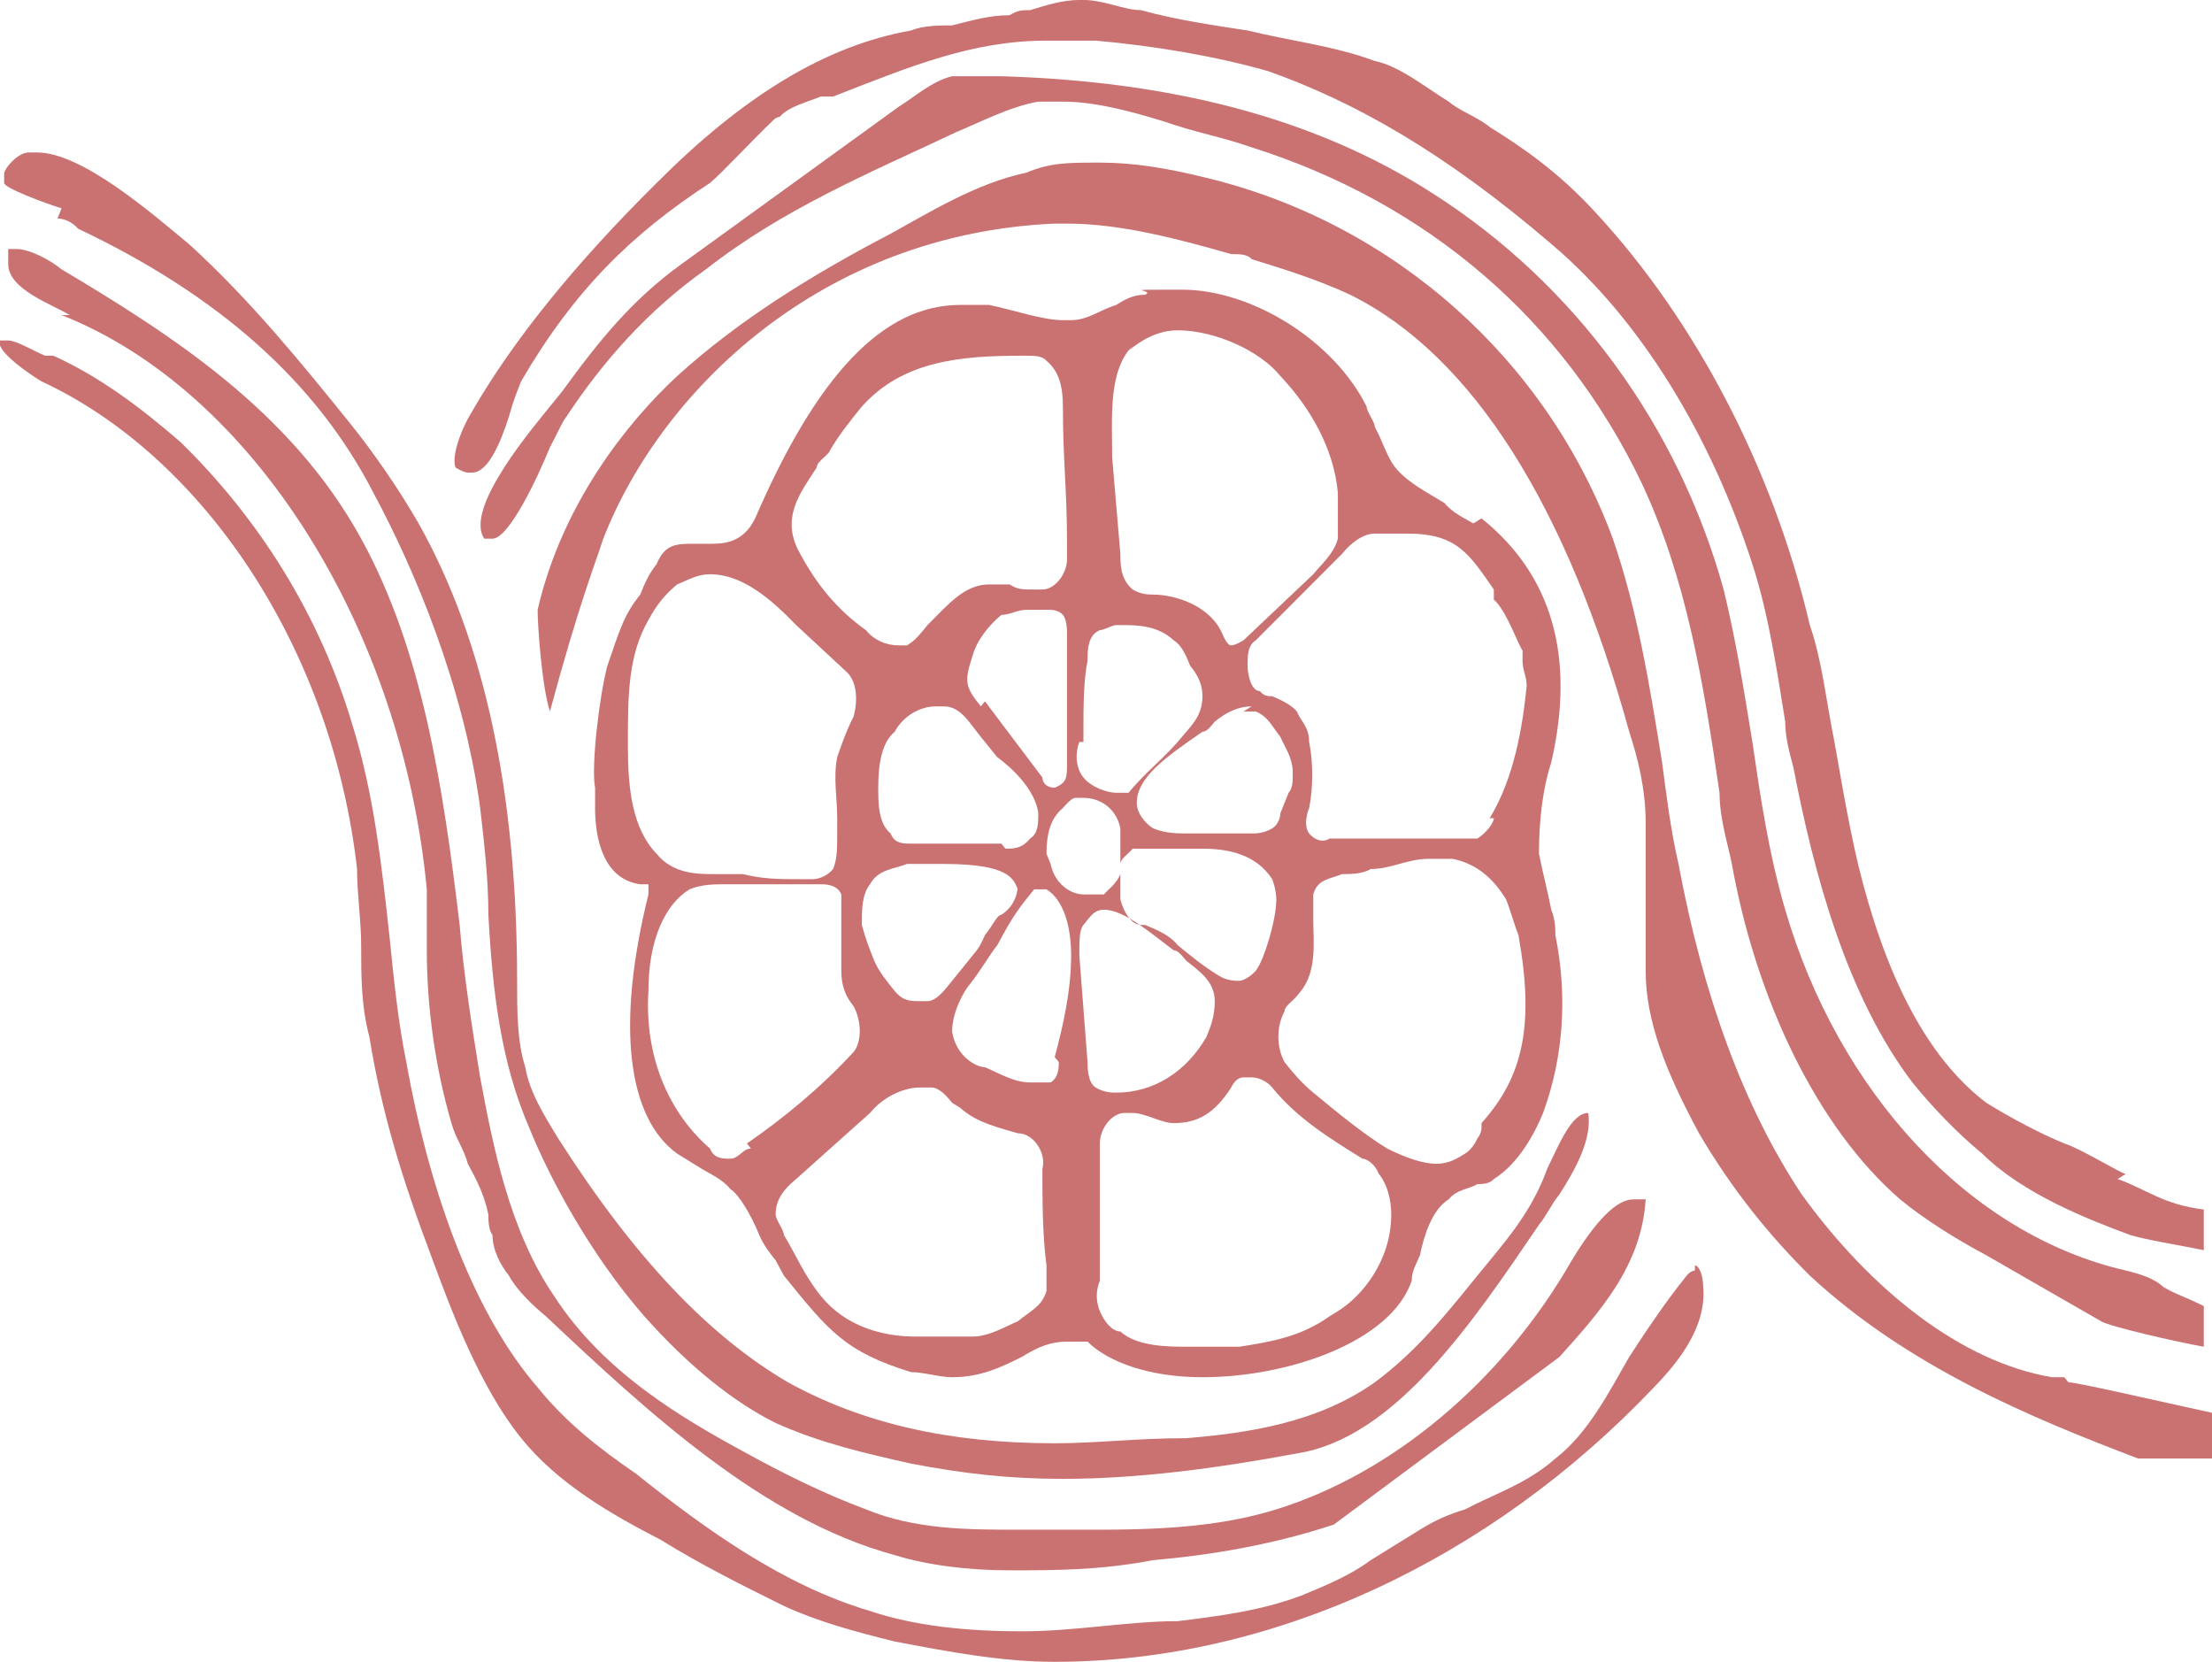 <svg xmlns="http://www.w3.org/2000/svg" xmlns:xlink="http://www.w3.org/1999/xlink" version="1.1" viewBox="122.82 275.57 709.87 533.2">
<g id="surface1">
<path style=" stroke:none;fill-rule:nonzero;fill:rgb(79.216%,44.314%,44.706%);fill-opacity:1;" d="M 818.203 689.734 C 815.57 686.473 811.617 684.84 805.031 683.211 C 754.988 671.797 712.844 626.141 695.723 567.441 C 690.453 549.504 687.82 531.566 685.188 513.629 C 682.551 497.324 679.918 481.02 675.965 464.715 C 661.48 412.535 628.555 366.879 582.461 337.527 C 544.266 313.07 498.172 301.656 444.176 300.027 L 428.371 300.027 C 421.785 301.656 416.516 306.547 411.25 309.809 L 341.449 360.355 C 325.645 371.77 315.109 384.816 303.254 401.121 L 300.621 404.383 C 294.035 412.535 271.648 438.625 278.23 448.406 L 280.867 448.406 C 286.133 448.406 295.352 428.84 299.305 419.059 C 301.938 414.164 303.254 410.906 304.574 409.273 C 316.426 391.336 330.914 375.031 349.352 361.988 C 374.375 342.422 402.031 331.008 429.688 317.961 C 437.59 314.699 446.809 309.809 456.027 308.18 L 463.93 308.18 C 474.465 308.18 486.32 311.441 496.855 314.699 C 506.074 317.961 515.293 319.594 524.512 322.852 C 581.145 340.789 624.605 378.293 649.625 430.473 C 664.113 461.453 669.383 494.062 674.648 529.938 C 674.648 538.09 677.285 546.242 678.602 552.766 C 686.504 596.789 706.258 637.555 732.598 660.383 C 740.5 666.906 751.035 673.426 760.254 678.32 L 797.129 699.516 C 799.766 701.148 820.836 706.039 830.055 707.668 L 830.055 694.625 C 823.473 691.363 818.203 689.734 816.887 688.102 Z M 818.203 689.734 "/>
<path style=" stroke:none;fill-rule:nonzero;fill:rgb(79.216%,44.314%,44.706%);fill-opacity:1;" d="M 785.277 717.453 L 781.328 717.453 C 752.352 712.559 723.379 689.734 700.988 658.75 C 682.551 631.031 669.383 595.16 661.48 552.766 C 658.844 541.352 657.527 529.938 656.211 520.152 C 652.262 495.695 648.309 471.234 640.406 448.406 C 619.336 391.336 570.605 347.312 510.023 332.637 C 496.855 329.375 486.32 327.746 475.781 327.746 C 465.246 327.746 459.977 327.746 452.078 331.008 C 436.273 334.266 420.469 344.051 408.617 350.574 C 383.594 363.617 359.887 378.293 340.133 396.23 C 324.328 410.906 303.254 436.992 295.352 471.234 C 295.352 476.129 296.672 495.695 299.305 503.848 C 308.523 469.605 313.793 456.559 316.426 448.406 C 334.863 401.121 386.227 350.574 461.297 347.312 L 465.246 347.312 C 482.367 347.312 500.805 352.203 517.926 357.094 C 520.559 357.094 523.195 357.094 524.512 358.727 C 535.047 361.988 545.582 365.25 556.121 370.141 C 595.629 389.707 625.922 438.625 645.676 510.371 C 648.309 518.523 650.945 528.305 650.945 539.719 L 650.945 587.008 C 650.945 603.312 657.527 619.617 668.066 639.184 C 678.602 657.121 690.453 671.797 703.625 684.84 C 735.23 714.191 774.742 730.496 808.984 743.543 L 832.691 743.543 L 832.691 728.867 C 810.301 723.973 789.23 719.082 786.594 719.082 Z M 785.277 717.453 "/>
<path style=" stroke:none;fill-rule:nonzero;fill:rgb(79.216%,44.314%,44.706%);fill-opacity:1;" d="M 595.629 443.516 C 592.996 441.887 589.043 440.254 586.41 436.992 C 581.145 433.734 574.559 430.473 570.605 425.578 C 567.973 422.32 566.656 417.426 564.023 412.535 C 564.023 410.906 561.387 407.645 561.387 406.012 C 550.852 384.816 524.512 368.508 502.121 368.508 C 479.734 368.508 494.219 368.508 490.27 370.141 C 486.32 370.141 483.684 371.77 481.051 373.402 C 475.781 375.031 471.832 378.293 466.562 378.293 L 463.93 378.293 C 457.344 378.293 448.125 375.031 440.223 373.402 L 431.004 373.402 C 405.98 373.402 384.91 396.23 365.156 441.887 C 361.203 450.039 354.617 450.039 350.668 450.039 L 345.398 450.039 C 340.133 450.039 336.18 450.039 333.547 456.559 C 330.914 459.82 329.594 463.082 328.277 466.344 C 323.012 472.867 321.691 477.758 317.742 489.172 C 315.109 498.957 312.473 521.785 313.793 528.305 L 313.793 534.828 C 313.793 544.613 316.426 557.656 328.277 559.285 L 330.914 559.285 L 330.914 562.547 C 320.375 604.941 324.328 634.293 340.133 645.707 L 348.035 650.598 C 350.668 652.23 354.617 653.859 357.254 657.121 C 359.887 658.75 363.836 665.273 366.473 671.797 C 367.789 675.059 370.422 678.32 371.738 679.949 L 374.375 684.84 C 388.859 702.777 394.129 709.301 415.199 715.82 C 419.152 715.82 424.418 717.453 428.371 717.453 C 437.59 717.453 444.176 714.191 450.758 710.93 C 456.027 707.668 459.977 706.039 465.246 706.039 L 471.832 706.039 C 478.418 712.559 491.586 717.453 508.707 717.453 C 536.363 717.453 569.289 706.039 575.875 686.473 C 575.875 683.211 577.191 681.578 578.508 678.32 C 579.824 671.797 582.461 663.645 587.727 660.383 C 590.363 657.121 594.312 657.121 596.945 655.492 C 598.262 655.492 600.898 655.492 602.215 653.859 C 610.117 648.969 615.383 639.184 618.02 632.664 C 624.605 614.727 625.922 595.16 621.969 575.594 C 621.969 573.961 621.969 570.699 620.652 567.441 C 619.336 560.918 618.02 556.027 616.703 549.504 C 616.703 538.09 618.02 528.305 620.652 520.152 C 628.555 485.91 620.652 459.82 598.262 441.887 Z M 485 388.078 C 488.953 384.816 494.219 381.555 500.805 381.555 C 512.66 381.555 527.145 388.078 533.73 396.23 C 542.949 406.012 550.852 419.059 552.168 433.734 L 552.168 448.406 C 550.852 453.301 546.902 456.559 544.266 459.82 L 521.879 481.02 C 521.879 481.02 519.242 482.648 517.926 482.648 C 516.609 482.648 515.293 479.387 515.293 479.387 C 511.34 469.605 499.488 466.344 492.902 466.344 C 491.586 466.344 488.953 466.344 486.32 464.715 C 482.367 461.453 482.367 456.559 482.367 453.301 L 479.734 422.32 C 479.734 409.273 478.418 394.598 486.32 386.445 Z M 521.879 503.848 L 525.828 503.848 C 529.781 505.477 531.098 508.738 533.73 512 C 535.047 515.262 537.68 518.523 537.68 523.414 C 537.68 526.676 537.68 528.305 536.363 529.938 L 533.73 536.457 C 533.73 536.457 533.73 539.719 531.098 541.352 C 528.461 542.98 525.828 542.98 524.512 542.98 L 503.441 542.98 C 500.805 542.98 496.855 542.98 492.902 541.352 C 490.27 539.719 487.637 536.457 487.637 533.199 C 487.637 525.043 496.855 518.523 508.707 510.371 C 510.023 510.371 511.34 508.738 512.66 507.109 C 516.609 503.848 520.559 502.215 524.512 502.215 Z M 470.516 513.629 L 470.516 510.371 C 470.516 502.215 470.516 494.062 471.832 487.543 C 471.832 484.281 471.832 479.387 475.781 477.758 C 477.098 477.758 479.734 476.129 481.051 476.129 L 482.367 476.129 C 487.637 476.129 494.219 476.129 499.488 481.02 C 502.121 482.648 503.441 485.91 504.758 489.172 C 506.074 490.801 508.707 494.062 508.707 498.957 C 508.707 505.477 504.758 508.738 502.121 512 C 496.855 518.523 490.27 523.414 485 529.938 L 481.051 529.938 C 478.418 529.938 473.148 528.305 470.516 525.043 C 467.879 521.785 467.879 516.891 469.199 513.629 Z M 384.91 425.578 C 384.91 423.949 387.543 422.32 388.859 420.688 C 391.496 415.797 395.445 410.906 399.395 406.012 C 412.566 391.336 431.004 389.707 450.758 389.707 L 452.078 389.707 C 454.711 389.707 457.344 389.707 458.66 391.336 C 462.613 394.598 463.93 399.492 463.93 406.012 C 463.93 423.949 465.246 432.102 465.246 450.039 L 465.246 454.93 C 465.246 459.82 461.297 464.715 457.344 464.715 L 454.711 464.715 C 450.758 464.715 449.441 464.715 446.809 463.082 L 440.223 463.082 C 437.59 463.082 440.223 463.082 440.223 463.082 C 432.32 463.082 427.055 469.605 420.469 476.129 C 417.836 479.387 416.516 481.02 413.883 482.648 L 411.25 482.648 C 407.297 482.648 403.348 481.02 400.715 477.758 C 391.496 471.234 384.91 463.082 379.641 453.301 C 373.055 441.887 379.641 433.734 384.91 425.578 Z M 444.176 546.242 L 415.199 546.242 C 412.566 546.242 409.934 546.242 408.617 542.98 C 404.664 539.719 404.664 533.199 404.664 528.305 C 404.664 520.152 405.98 513.629 409.934 510.371 C 412.566 505.477 417.836 502.215 423.102 502.215 L 425.738 502.215 C 431.004 502.215 433.637 507.109 437.59 512 L 442.859 518.523 C 442.859 518.523 454.711 526.676 456.027 536.457 C 456.027 539.719 456.027 542.98 453.395 544.613 C 450.758 547.871 448.125 547.871 445.492 547.871 Z M 449.441 559.285 C 449.441 564.18 446.809 567.441 444.176 569.07 C 442.859 569.07 441.539 572.332 438.906 575.594 C 438.906 575.594 437.59 578.852 436.273 580.484 L 432.32 585.375 L 427.055 591.898 C 425.738 593.527 423.102 596.789 420.469 596.789 L 417.836 596.789 C 415.199 596.789 412.566 596.789 409.934 593.527 C 407.297 590.266 404.664 587.008 403.348 583.746 C 402.031 580.484 400.715 577.223 399.395 572.332 C 399.395 567.441 399.395 562.547 402.031 559.285 C 404.664 554.395 409.934 554.395 413.883 552.766 L 425.738 552.766 C 446.809 552.766 448.125 557.656 449.441 560.918 Z M 437.59 502.215 C 432.32 495.695 432.32 494.062 434.957 485.91 C 436.273 481.02 440.223 476.129 444.176 472.867 C 446.809 472.867 449.441 471.234 452.078 471.234 L 459.977 471.234 C 459.977 471.234 462.613 471.234 463.93 472.867 C 465.246 474.496 465.246 477.758 465.246 479.387 L 465.246 520.152 C 465.246 525.043 465.246 526.676 461.297 528.305 C 458.66 528.305 457.344 526.676 457.344 525.043 L 438.906 500.586 Z M 324.328 513.629 C 324.328 498.957 324.328 485.91 330.914 474.496 C 333.547 469.605 336.18 466.344 340.133 463.082 C 344.082 461.453 346.715 459.82 350.668 459.82 C 361.203 459.82 370.422 467.973 378.324 476.129 L 394.129 490.801 C 398.078 494.062 398.078 500.586 396.762 505.477 C 394.129 510.371 391.496 518.523 391.496 518.523 C 390.176 525.043 391.496 531.566 391.496 538.09 L 391.496 542.98 C 391.496 547.871 391.496 551.133 390.176 554.395 C 388.859 556.027 386.227 557.656 383.594 557.656 L 379.641 557.656 C 373.055 557.656 367.789 557.656 361.203 556.027 L 351.984 556.027 C 346.715 556.027 338.812 556.027 333.547 549.504 C 325.645 541.352 324.328 528.305 324.328 515.262 Z M 363.836 644.078 C 361.203 644.078 359.887 647.336 357.254 647.336 C 354.617 647.336 351.984 647.336 350.668 644.078 C 337.496 632.664 329.594 614.727 330.914 593.527 C 330.914 577.223 336.18 565.809 344.082 560.918 C 348.035 559.285 351.984 559.285 355.934 559.285 L 386.227 559.285 C 387.543 559.285 391.496 559.285 392.812 562.547 L 392.812 587.008 C 392.812 591.898 394.129 595.16 396.762 598.422 C 399.395 603.312 399.395 609.836 396.762 613.094 C 386.227 624.508 374.375 634.293 362.52 642.445 Z M 458.66 689.734 C 457.344 694.625 453.395 696.254 449.441 699.516 C 445.492 701.148 440.223 704.406 434.957 704.406 L 416.516 704.406 C 405.98 704.406 394.129 701.148 386.227 691.363 C 380.957 684.84 378.324 678.32 374.375 671.797 C 374.375 670.164 371.738 666.906 371.738 665.273 C 371.738 660.383 374.375 657.121 378.324 653.859 L 402.031 632.664 C 405.98 627.77 412.566 624.508 417.836 624.508 L 421.785 624.508 C 424.418 624.508 427.055 627.77 428.371 629.402 L 431.004 631.031 C 436.273 635.922 444.176 637.555 449.441 639.184 C 454.711 639.184 458.66 645.707 457.344 650.598 C 457.344 660.383 457.344 671.797 458.66 681.578 L 458.66 692.992 Z M 462.613 616.355 C 462.613 617.988 462.613 621.25 459.977 622.879 L 453.395 622.879 C 448.125 622.879 442.859 619.617 438.906 617.988 C 436.273 617.988 429.688 614.727 428.371 606.574 C 428.371 600.051 432.32 593.527 433.637 591.898 C 437.59 587.008 440.223 582.113 442.859 578.852 C 445.492 573.961 448.125 569.07 452.078 564.18 L 454.711 560.918 L 458.66 560.918 C 463.93 564.18 466.562 572.332 466.562 582.113 C 466.562 593.527 463.93 604.941 461.297 614.727 Z M 458.66 549.504 C 458.66 542.98 459.977 538.09 463.93 534.828 C 463.93 534.828 466.562 531.566 467.879 531.566 L 470.516 531.566 C 475.781 531.566 481.051 534.828 482.367 541.352 L 482.367 552.766 C 482.367 551.133 485 549.504 486.32 547.871 L 508.707 547.871 C 516.609 547.871 525.828 549.504 531.098 557.656 C 531.098 557.656 532.414 560.918 532.414 564.18 C 532.414 570.699 528.461 583.746 525.828 587.008 C 524.512 588.637 521.879 590.266 520.559 590.266 C 519.242 590.266 516.609 590.266 513.977 588.637 C 508.707 585.375 504.758 582.113 500.805 578.852 C 498.172 575.594 494.219 573.961 490.27 572.332 L 488.953 572.332 C 486.32 572.332 483.684 569.07 482.367 564.18 L 482.367 556.027 C 481.051 559.285 478.418 560.918 477.098 562.547 L 470.516 562.547 C 466.562 562.547 461.297 559.285 459.977 552.766 Z M 471.832 570.699 C 473.148 569.07 474.465 567.441 477.098 567.441 C 483.684 567.441 492.902 575.594 499.488 580.484 C 500.805 580.484 502.121 582.113 503.441 583.746 C 507.391 587.008 512.66 590.266 512.66 596.789 C 512.66 601.68 511.34 604.941 510.023 608.203 C 503.441 619.617 492.902 626.141 481.051 626.141 C 479.734 626.141 477.098 626.141 474.465 624.508 C 471.832 622.879 471.832 617.988 471.832 616.355 L 469.199 582.113 C 469.199 577.223 469.199 573.961 470.516 572.332 Z M 549.535 697.887 C 540.316 704.406 531.098 706.039 520.559 707.668 L 503.441 707.668 C 498.172 707.668 487.637 707.668 482.367 702.777 C 479.734 702.777 477.098 699.516 475.781 696.254 C 474.465 692.992 474.465 689.734 475.781 686.473 L 475.781 642.445 C 475.781 637.555 479.734 632.664 483.684 632.664 L 486.32 632.664 C 490.27 632.664 495.539 635.922 499.488 635.922 C 507.391 635.922 512.66 632.664 517.926 624.508 C 517.926 624.508 519.242 621.25 521.879 621.25 L 524.512 621.25 C 527.145 621.25 529.781 622.879 531.098 624.508 C 539 634.293 549.535 640.816 560.07 647.336 C 561.387 647.336 564.023 648.969 565.34 652.23 C 567.973 655.492 569.289 660.383 569.289 665.273 C 569.289 679.949 560.07 691.363 552.168 696.254 Z M 598.262 637.555 C 598.262 637.555 598.262 639.184 596.945 640.816 C 596.945 640.816 595.629 644.078 592.996 645.707 C 590.363 647.336 587.727 648.969 583.777 648.969 C 579.824 648.969 574.559 647.336 567.973 644.078 C 560.07 639.184 552.168 632.664 544.266 626.141 C 540.316 622.879 537.68 619.617 535.047 616.355 C 532.414 611.465 532.414 604.941 535.047 600.051 C 535.047 598.422 537.68 596.789 539 595.16 L 540.316 593.527 C 545.582 587.008 544.266 577.223 544.266 570.699 L 544.266 562.547 C 545.582 557.656 549.535 557.656 553.484 556.027 C 556.121 556.027 560.07 556.027 562.703 554.395 C 569.289 554.395 574.559 551.133 581.145 551.133 L 589.043 551.133 C 596.945 552.766 602.215 557.656 606.164 564.18 C 607.484 567.441 608.801 572.332 610.117 575.594 C 615.383 604.941 611.434 621.25 598.262 635.922 Z M 602.215 538.09 C 602.215 539.719 599.582 542.98 596.945 544.613 L 549.535 544.613 C 546.902 546.242 544.266 544.613 542.949 542.98 C 541.633 541.352 541.633 538.09 542.949 534.828 C 544.266 528.305 544.266 520.152 542.949 513.629 C 542.949 508.738 540.316 507.109 539 503.848 C 537.68 502.215 535.047 500.586 531.098 498.957 C 529.781 498.957 528.461 498.957 527.145 497.324 C 524.512 497.324 523.195 492.434 523.195 489.172 C 523.195 485.91 523.195 482.648 525.828 481.02 L 553.484 453.301 C 556.121 450.039 560.07 446.777 564.023 446.777 L 574.559 446.777 C 590.363 446.777 594.312 453.301 602.215 464.715 L 602.215 467.973 C 606.164 471.234 610.117 482.648 611.434 484.281 L 611.434 487.543 C 611.434 490.801 612.75 492.434 612.75 495.695 C 611.434 508.738 608.801 525.043 600.898 538.09 Z M 602.215 538.09 "/>
<path style=" stroke:none;fill-rule:nonzero;fill:rgb(79.216%,44.314%,44.706%);fill-opacity:1;" d="M 805.031 652.23 C 803.715 652.23 790.547 644.078 785.277 642.445 C 777.375 639.184 768.156 634.293 760.254 629.402 C 743.133 616.355 729.965 593.527 720.746 559.285 C 716.793 544.613 714.16 528.305 711.527 513.629 C 708.891 500.586 707.574 487.543 703.625 476.129 C 691.77 425.578 666.746 378.293 635.141 344.051 C 623.285 331.008 611.434 322.852 600.898 316.332 C 596.945 313.07 591.68 311.441 587.727 308.18 C 579.824 303.285 571.922 296.766 564.023 295.133 C 550.852 290.242 536.363 288.613 523.195 285.352 C 512.66 283.719 500.805 282.09 488.953 278.828 C 483.684 278.828 477.098 275.566 470.516 275.566 L 469.199 275.566 C 463.93 275.566 458.66 277.199 453.395 278.828 C 450.758 278.828 449.441 278.828 446.809 280.457 C 440.223 280.457 434.957 282.09 428.371 283.719 C 424.418 283.719 419.152 283.719 415.199 285.352 C 387.543 290.242 361.203 306.547 333.547 334.266 C 307.207 360.355 287.453 384.816 274.281 407.645 C 270.332 414.164 267.695 422.32 269.012 425.578 C 269.012 425.578 271.648 427.211 272.965 427.211 L 274.281 427.211 C 279.551 427.211 283.5 417.426 286.133 409.273 C 287.453 404.383 288.77 401.121 290.086 397.859 C 307.207 368.508 325.645 350.574 350.668 334.266 C 354.617 331.008 365.156 319.594 370.422 314.699 C 370.422 314.699 371.738 313.07 373.055 313.07 C 375.691 309.809 382.273 308.18 386.227 306.547 L 390.176 306.547 C 415.199 296.766 434.957 288.613 458.66 288.613 L 474.465 288.613 C 492.902 290.242 512.66 293.504 529.781 298.395 C 557.438 308.18 586.41 324.484 620.652 353.836 C 649.625 378.293 672.016 415.797 685.188 456.559 C 690.453 472.867 693.086 490.801 695.723 507.109 C 695.723 512 697.039 516.891 698.355 521.785 C 704.941 556.027 715.477 595.16 736.547 622.879 C 743.133 631.031 751.035 639.184 758.938 645.707 C 772.109 658.75 793.18 666.906 806.352 671.797 C 811.617 673.426 822.152 675.059 830.055 676.688 L 830.055 663.645 C 816.887 662.012 811.617 657.121 802.398 653.859 Z M 805.031 652.23 "/>
<path style=" stroke:none;fill-rule:nonzero;fill:rgb(79.216%,44.314%,44.706%);fill-opacity:1;" d="M 141.266 345.68 C 143.898 345.68 146.531 347.312 147.848 348.941 C 192.629 370.141 224.234 397.859 242.672 433.734 C 255.844 458.191 271.648 495.695 276.914 534.828 C 278.23 546.242 279.551 557.656 279.551 569.07 C 280.867 593.527 283.5 616.355 292.719 637.555 C 299.305 653.859 312.473 678.32 329.594 697.887 C 344.082 714.191 358.57 725.605 371.738 732.129 C 386.227 738.648 400.715 741.91 415.199 745.172 C 432.32 748.434 446.809 750.062 463.93 750.062 C 487.637 750.062 512.66 746.801 539 741.91 C 570.605 737.02 595.629 699.516 616.703 668.535 C 619.336 665.273 620.652 662.012 623.285 658.75 C 628.555 650.598 633.824 640.816 632.504 632.664 C 627.238 632.664 623.285 642.445 619.336 650.598 C 614.066 665.273 604.848 675.059 596.945 684.84 C 586.41 697.887 577.191 709.301 564.023 719.082 C 545.582 732.129 523.195 735.387 503.441 737.02 C 487.637 737.02 474.465 738.648 461.297 738.648 C 427.055 738.648 399.395 732.129 375.691 719.082 C 350.668 704.406 326.961 679.949 301.938 640.816 C 297.988 634.293 292.719 626.141 291.402 617.988 C 288.77 609.836 288.77 600.051 288.77 590.266 C 288.77 529.938 278.23 481.02 257.16 443.516 C 250.574 432.102 242.672 420.688 234.77 410.906 C 220.285 392.969 203.164 371.77 183.406 353.836 C 171.555 344.051 149.168 324.484 134.68 324.484 L 132.047 324.484 C 129.41 324.484 125.461 327.746 124.145 331.008 L 124.145 334.266 C 124.145 335.898 137.312 340.789 142.582 342.422 Z M 141.266 345.68 "/>
<path style=" stroke:none;fill-rule:nonzero;fill:rgb(79.216%,44.314%,44.706%);fill-opacity:1;" d="M 142.582 376.664 C 204.48 401.121 251.891 477.758 259.793 560.918 L 259.793 580.484 C 259.793 598.422 262.43 617.988 267.695 635.922 C 269.012 640.816 271.648 644.078 272.965 648.969 C 275.598 653.859 278.23 658.75 279.551 665.273 C 279.551 666.906 279.551 670.164 280.867 671.797 C 280.867 676.688 283.5 681.578 286.133 684.84 C 288.77 689.734 294.035 694.625 297.988 697.887 C 330.914 728.867 367.789 763.109 409.934 774.523 C 420.469 777.785 433.637 779.414 446.809 779.414 C 461.297 779.414 475.781 779.414 492.902 776.152 C 511.34 774.523 531.098 771.262 550.852 764.738 L 623.285 710.93 C 636.457 696.254 649.625 681.578 650.945 660.383 L 646.992 660.383 C 641.727 660.383 635.141 666.906 627.238 679.949 C 604.848 719.082 569.289 748.434 532.414 759.848 C 516.609 764.738 499.488 766.371 475.781 766.371 L 449.441 766.371 C 433.637 766.371 416.516 766.371 400.715 759.848 C 387.543 754.957 374.375 748.434 362.52 741.91 C 341.449 730.496 316.426 715.82 300.621 691.363 C 286.133 670.164 280.867 642.445 276.914 621.25 C 274.281 604.941 271.648 588.637 270.332 572.332 C 265.062 528.305 258.477 484.281 238.723 448.406 C 216.332 407.645 178.141 383.184 142.582 361.988 C 138.629 358.727 132.047 355.465 128.094 355.465 L 125.461 355.465 L 125.461 360.355 C 125.461 368.508 139.945 373.402 145.215 376.664 Z M 142.582 376.664 "/>
<path style=" stroke:none;fill-rule:nonzero;fill:rgb(79.216%,44.314%,44.706%);fill-opacity:1;" d="M 666.746 683.211 C 666.746 683.211 665.43 683.211 664.113 684.84 C 657.527 692.992 650.945 702.777 645.676 710.93 C 639.09 722.344 632.504 735.387 621.969 743.543 C 612.75 751.695 602.215 754.957 592.996 759.848 C 587.727 761.477 583.777 763.109 578.508 766.371 L 562.703 776.152 C 556.121 781.043 548.219 784.305 540.316 787.566 C 527.145 792.457 513.977 794.09 500.805 795.719 C 485 795.719 467.879 798.98 450.758 798.98 C 433.637 798.98 416.516 797.352 402.031 792.457 C 374.375 784.305 349.352 766.371 326.961 748.434 C 315.109 740.281 304.574 732.129 295.352 720.715 C 275.598 697.887 261.109 660.383 253.211 616.355 C 250.574 603.312 249.258 590.266 247.941 577.223 C 245.309 552.766 242.672 529.938 236.09 508.738 C 225.551 472.867 205.797 441.887 180.773 417.426 C 167.605 406.012 154.434 396.23 139.945 389.707 L 137.312 389.707 C 133.363 388.078 128.094 384.816 125.461 384.816 L 122.824 384.816 L 122.824 386.445 C 124.145 389.707 130.727 394.598 135.996 397.859 C 188.676 422.32 229.504 484.281 237.406 554.395 C 237.406 562.547 238.723 570.699 238.723 578.852 C 238.723 588.637 238.723 598.422 241.355 608.203 C 245.309 632.664 251.891 653.859 261.109 678.32 C 267.695 696.254 276.914 720.715 290.086 737.02 C 301.938 751.695 319.059 761.477 334.863 769.629 C 348.035 777.785 361.203 784.305 374.375 790.828 C 384.91 795.719 396.762 798.98 409.934 802.242 C 427.055 805.504 444.176 808.766 461.297 808.766 C 531.098 808.766 600.898 776.152 653.578 720.715 C 661.48 712.559 670.699 701.148 669.383 688.102 C 669.383 684.84 668.066 681.578 666.746 681.578 Z M 666.746 683.211 "/>
</g>
</svg>